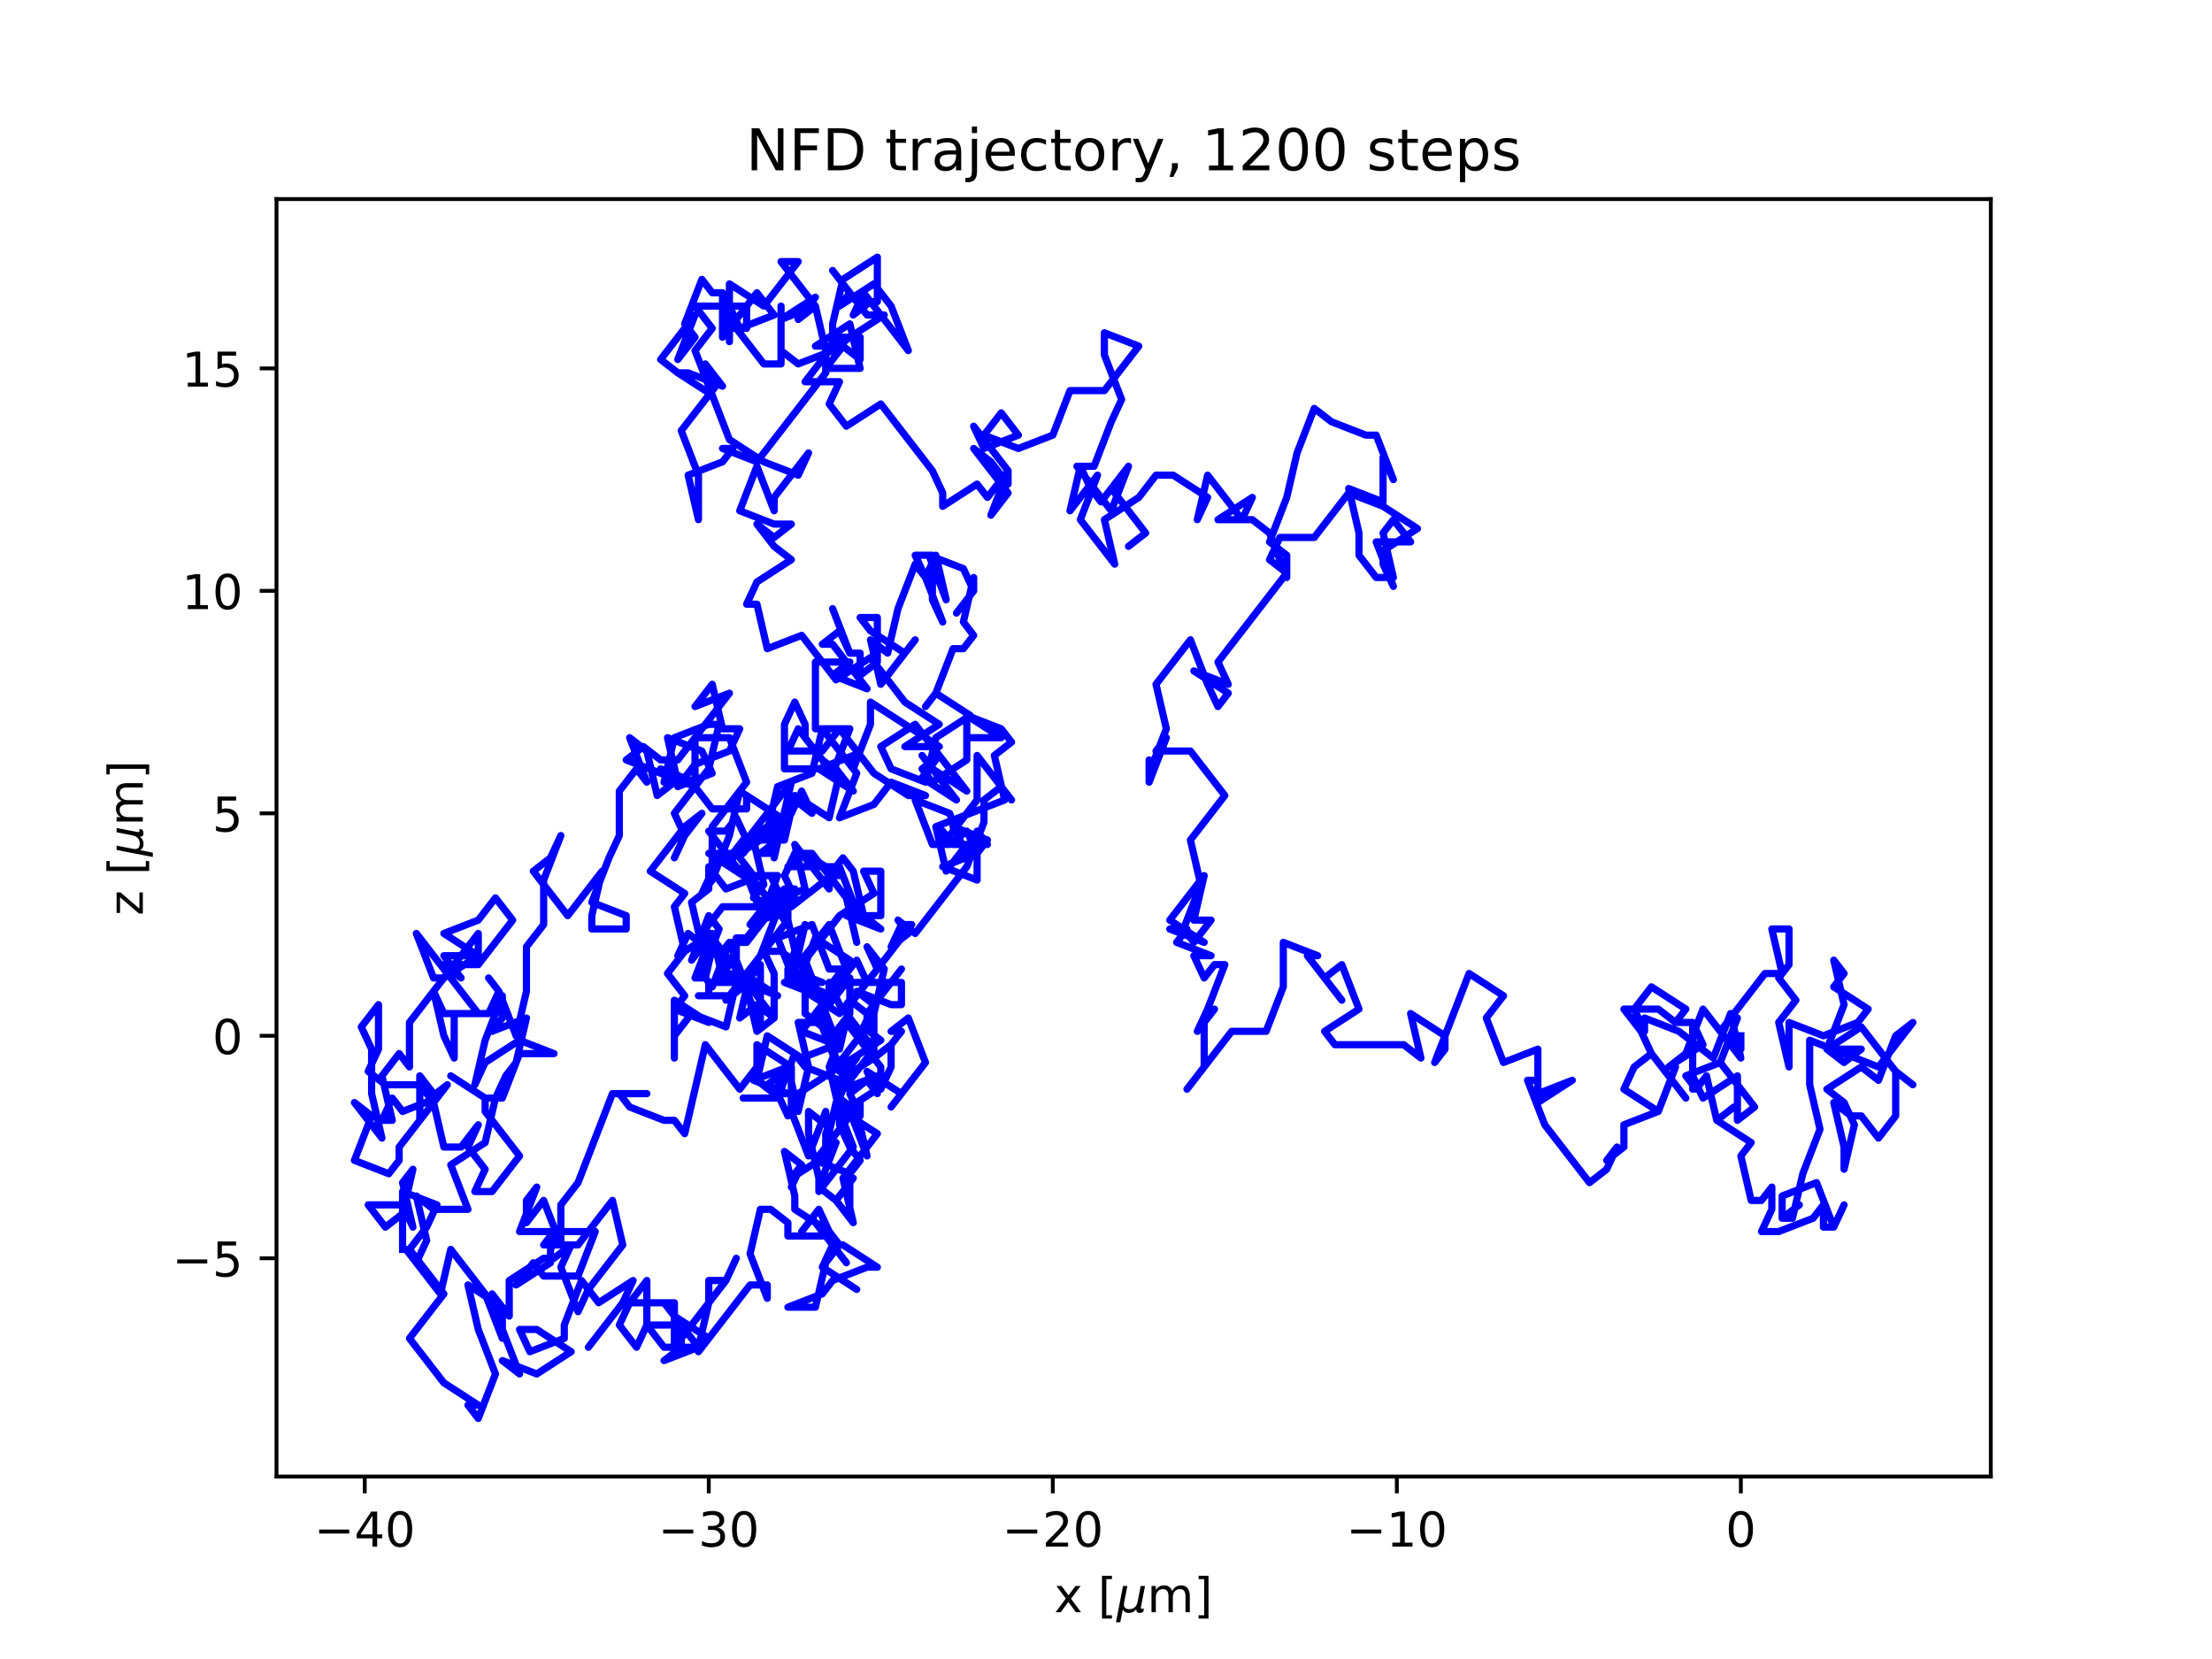 <?xml version="1.0" encoding="utf-8" standalone="no"?>
<!DOCTYPE svg PUBLIC "-//W3C//DTD SVG 1.1//EN"
  "http://www.w3.org/Graphics/SVG/1.1/DTD/svg11.dtd">
<!-- Created with matplotlib (https://matplotlib.org/) -->
<svg height="345.6pt" version="1.1" viewBox="0 0 460.8 345.6" width="460.8pt" xmlns="http://www.w3.org/2000/svg" xmlns:xlink="http://www.w3.org/1999/xlink">
 <defs>
  <style type="text/css">*{stroke-linecap:butt;stroke-linejoin:round;}</style>
 </defs>
 <g id="figure_1">
  <g id="patch_1">
   <path d="M 0 345.6 
L 460.8 345.6 
L 460.8 0 
L 0 0 
z
" style="fill:#ffffff;"/>
  </g>
  <g id="axes_1">
   <g id="patch_2">
    <path d="M 57.6 307.584 
L 414.72 307.584 
L 414.72 41.472 
L 57.6 41.472 
z
" style="fill:#ffffff;"/>
   </g>
   <g id="matplotlib.axis_1">
    <g id="xtick_1">
     <g id="line2d_1">
      <defs>
       <path d="M 0 0 
L 0 3.5 
" id="m8845a45893" style="stroke:#000000;stroke-width:0.8;"/>
      </defs>
      <g>
       <use style="stroke:#000000;stroke-width:0.8;" x="75.983" xlink:href="#m8845a45893" y="307.584"/>
      </g>
     </g>
     <g id="text_1">
      <!-- −40 -->
      <g transform="translate(65.43 322.182)scale(0.1 -0.1)">
       <defs>
        <path d="M 10.594 35.5 
L 73.188 35.5 
L 73.188 27.203 
L 10.594 27.203 
z
" id="DejaVuSans-8722"/>
        <path d="M 37.797 64.312 
L 12.891 25.391 
L 37.797 25.391 
z
M 35.203 72.906 
L 47.609 72.906 
L 47.609 25.391 
L 58.016 25.391 
L 58.016 17.188 
L 47.609 17.188 
L 47.609 0 
L 37.797 0 
L 37.797 17.188 
L 4.891 17.188 
L 4.891 26.703 
z
" id="DejaVuSans-52"/>
        <path d="M 31.781 66.406 
Q 24.172 66.406 20.328 58.906 
Q 16.5 51.422 16.5 36.375 
Q 16.5 21.391 20.328 13.891 
Q 24.172 6.391 31.781 6.391 
Q 39.453 6.391 43.281 13.891 
Q 47.125 21.391 47.125 36.375 
Q 47.125 51.422 43.281 58.906 
Q 39.453 66.406 31.781 66.406 
z
M 31.781 74.219 
Q 44.047 74.219 50.516 64.516 
Q 56.984 54.828 56.984 36.375 
Q 56.984 17.969 50.516 8.266 
Q 44.047 -1.422 31.781 -1.422 
Q 19.531 -1.422 13.062 8.266 
Q 6.594 17.969 6.594 36.375 
Q 6.594 54.828 13.062 64.516 
Q 19.531 74.219 31.781 74.219 
z
" id="DejaVuSans-48"/>
       </defs>
       <use xlink:href="#DejaVuSans-8722"/>
       <use x="83.789" xlink:href="#DejaVuSans-52"/>
       <use x="147.412" xlink:href="#DejaVuSans-48"/>
      </g>
     </g>
    </g>
    <g id="xtick_2">
     <g id="line2d_2">
      <g>
       <use style="stroke:#000000;stroke-width:0.8;" x="147.65" xlink:href="#m8845a45893" y="307.584"/>
      </g>
     </g>
     <g id="text_2">
      <!-- −30 -->
      <g transform="translate(137.098 322.182)scale(0.1 -0.1)">
       <defs>
        <path d="M 40.578 39.312 
Q 47.656 37.797 51.625 33 
Q 55.609 28.219 55.609 21.188 
Q 55.609 10.406 48.188 4.484 
Q 40.766 -1.422 27.094 -1.422 
Q 22.516 -1.422 17.656 -0.516 
Q 12.797 0.391 7.625 2.203 
L 7.625 11.719 
Q 11.719 9.328 16.594 8.109 
Q 21.484 6.891 26.812 6.891 
Q 36.078 6.891 40.938 10.547 
Q 45.797 14.203 45.797 21.188 
Q 45.797 27.641 41.281 31.266 
Q 36.766 34.906 28.719 34.906 
L 20.219 34.906 
L 20.219 43.016 
L 29.109 43.016 
Q 36.375 43.016 40.234 45.922 
Q 44.094 48.828 44.094 54.297 
Q 44.094 59.906 40.109 62.906 
Q 36.141 65.922 28.719 65.922 
Q 24.656 65.922 20.016 65.031 
Q 15.375 64.156 9.812 62.312 
L 9.812 71.094 
Q 15.438 72.656 20.344 73.438 
Q 25.25 74.219 29.594 74.219 
Q 40.828 74.219 47.359 69.109 
Q 53.906 64.016 53.906 55.328 
Q 53.906 49.266 50.438 45.094 
Q 46.969 40.922 40.578 39.312 
z
" id="DejaVuSans-51"/>
       </defs>
       <use xlink:href="#DejaVuSans-8722"/>
       <use x="83.789" xlink:href="#DejaVuSans-51"/>
       <use x="147.412" xlink:href="#DejaVuSans-48"/>
      </g>
     </g>
    </g>
    <g id="xtick_3">
     <g id="line2d_3">
      <g>
       <use style="stroke:#000000;stroke-width:0.8;" x="219.318" xlink:href="#m8845a45893" y="307.584"/>
      </g>
     </g>
     <g id="text_3">
      <!-- −20 -->
      <g transform="translate(208.766 322.182)scale(0.1 -0.1)">
       <defs>
        <path d="M 19.188 8.297 
L 53.609 8.297 
L 53.609 0 
L 7.328 0 
L 7.328 8.297 
Q 12.938 14.109 22.625 23.891 
Q 32.328 33.688 34.812 36.531 
Q 39.547 41.844 41.422 45.531 
Q 43.312 49.219 43.312 52.781 
Q 43.312 58.594 39.234 62.25 
Q 35.156 65.922 28.609 65.922 
Q 23.969 65.922 18.812 64.312 
Q 13.672 62.703 7.812 59.422 
L 7.812 69.391 
Q 13.766 71.781 18.938 73 
Q 24.125 74.219 28.422 74.219 
Q 39.75 74.219 46.484 68.547 
Q 53.219 62.891 53.219 53.422 
Q 53.219 48.922 51.531 44.891 
Q 49.859 40.875 45.406 35.406 
Q 44.188 33.984 37.641 27.219 
Q 31.109 20.453 19.188 8.297 
z
" id="DejaVuSans-50"/>
       </defs>
       <use xlink:href="#DejaVuSans-8722"/>
       <use x="83.789" xlink:href="#DejaVuSans-50"/>
       <use x="147.412" xlink:href="#DejaVuSans-48"/>
      </g>
     </g>
    </g>
    <g id="xtick_4">
     <g id="line2d_4">
      <g>
       <use style="stroke:#000000;stroke-width:0.8;" x="290.986" xlink:href="#m8845a45893" y="307.584"/>
      </g>
     </g>
     <g id="text_4">
      <!-- −10 -->
      <g transform="translate(280.433 322.182)scale(0.1 -0.1)">
       <defs>
        <path d="M 12.406 8.297 
L 28.516 8.297 
L 28.516 63.922 
L 10.984 60.406 
L 10.984 69.391 
L 28.422 72.906 
L 38.281 72.906 
L 38.281 8.297 
L 54.391 8.297 
L 54.391 0 
L 12.406 0 
z
" id="DejaVuSans-49"/>
       </defs>
       <use xlink:href="#DejaVuSans-8722"/>
       <use x="83.789" xlink:href="#DejaVuSans-49"/>
       <use x="147.412" xlink:href="#DejaVuSans-48"/>
      </g>
     </g>
    </g>
    <g id="xtick_5">
     <g id="line2d_5">
      <g>
       <use style="stroke:#000000;stroke-width:0.8;" x="362.653" xlink:href="#m8845a45893" y="307.584"/>
      </g>
     </g>
     <g id="text_5">
      <!-- 0 -->
      <g transform="translate(359.472 322.182)scale(0.1 -0.1)">
       <use xlink:href="#DejaVuSans-48"/>
      </g>
     </g>
    </g>
    <g id="text_6">
     <!-- x [${\mu}$m] -->
     <g transform="translate(219.61 335.862)scale(0.1 -0.1)">
      <defs>
       <path d="M 54.891 54.688 
L 35.109 28.078 
L 55.906 0 
L 45.312 0 
L 29.391 21.484 
L 13.484 0 
L 2.875 0 
L 24.125 28.609 
L 4.688 54.688 
L 15.281 54.688 
L 29.781 35.203 
L 44.281 54.688 
z
" id="DejaVuSans-120"/>
       <path id="DejaVuSans-32"/>
       <path d="M 8.594 75.984 
L 29.297 75.984 
L 29.297 69 
L 17.578 69 
L 17.578 -6.203 
L 29.297 -6.203 
L 29.297 -13.188 
L 8.594 -13.188 
z
" id="DejaVuSans-91"/>
       <path d="M -1.312 -20.797 
L 13.375 54.688 
L 22.406 54.688 
L 15.766 20.656 
Q 15.578 19.625 15.422 18.359 
Q 15.281 17.094 15.281 15.828 
Q 15.281 11.281 18.141 8.828 
Q 21 6.391 26.312 6.391 
Q 33.547 6.391 37.984 10.484 
Q 42.438 14.594 44 22.797 
L 50.203 54.688 
L 59.188 54.688 
L 51.031 12.641 
Q 50.828 11.719 50.75 11.031 
Q 50.688 10.359 50.688 9.812 
Q 50.688 8.297 51.297 7.594 
Q 51.906 6.891 53.219 6.891 
Q 53.719 6.891 54.562 7.125 
Q 55.422 7.375 56.984 8.016 
L 55.609 0.781 
Q 53.469 -0.297 51.516 -0.859 
Q 49.562 -1.422 47.703 -1.422 
Q 44.484 -1.422 42.656 0.625 
Q 40.828 2.688 40.828 6.297 
Q 38.094 2.391 34.297 0.484 
Q 30.516 -1.422 25.391 -1.422 
Q 20.844 -1.422 17.453 0.672 
Q 14.062 2.781 12.984 6.203 
L 7.719 -20.797 
z
" id="DejaVuSans-Oblique-956"/>
       <path d="M 52 44.188 
Q 55.375 50.25 60.062 53.125 
Q 64.75 56 71.094 56 
Q 79.641 56 84.281 50.016 
Q 88.922 44.047 88.922 33.016 
L 88.922 0 
L 79.891 0 
L 79.891 32.719 
Q 79.891 40.578 77.094 44.375 
Q 74.312 48.188 68.609 48.188 
Q 61.625 48.188 57.562 43.547 
Q 53.516 38.922 53.516 30.906 
L 53.516 0 
L 44.484 0 
L 44.484 32.719 
Q 44.484 40.625 41.703 44.406 
Q 38.922 48.188 33.109 48.188 
Q 26.219 48.188 22.156 43.531 
Q 18.109 38.875 18.109 30.906 
L 18.109 0 
L 9.078 0 
L 9.078 54.688 
L 18.109 54.688 
L 18.109 46.188 
Q 21.188 51.219 25.484 53.609 
Q 29.781 56 35.688 56 
Q 41.656 56 45.828 52.969 
Q 50 49.953 52 44.188 
z
" id="DejaVuSans-109"/>
       <path d="M 30.422 75.984 
L 30.422 -13.188 
L 9.719 -13.188 
L 9.719 -6.203 
L 21.391 -6.203 
L 21.391 69 
L 9.719 69 
L 9.719 75.984 
z
" id="DejaVuSans-93"/>
      </defs>
      <use transform="translate(0 0.016)" xlink:href="#DejaVuSans-120"/>
      <use transform="translate(59.18 0.016)" xlink:href="#DejaVuSans-32"/>
      <use transform="translate(90.967 0.016)" xlink:href="#DejaVuSans-91"/>
      <use transform="translate(129.98 0.016)" xlink:href="#DejaVuSans-Oblique-956"/>
      <use transform="translate(193.604 0.016)" xlink:href="#DejaVuSans-109"/>
      <use transform="translate(291.016 0.016)" xlink:href="#DejaVuSans-93"/>
     </g>
    </g>
   </g>
   <g id="matplotlib.axis_2">
    <g id="ytick_1">
     <g id="line2d_6">
      <defs>
       <path d="M 0 0 
L -3.5 0 
" id="m040d817e91" style="stroke:#000000;stroke-width:0.8;"/>
      </defs>
      <g>
       <use style="stroke:#000000;stroke-width:0.8;" x="57.6" xlink:href="#m040d817e91" y="262.12"/>
      </g>
     </g>
     <g id="text_7">
      <!-- −5 -->
      <g transform="translate(35.858 265.919)scale(0.1 -0.1)">
       <defs>
        <path d="M 10.797 72.906 
L 49.516 72.906 
L 49.516 64.594 
L 19.828 64.594 
L 19.828 46.734 
Q 21.969 47.469 24.109 47.828 
Q 26.266 48.188 28.422 48.188 
Q 40.625 48.188 47.75 41.5 
Q 54.891 34.812 54.891 23.391 
Q 54.891 11.625 47.562 5.094 
Q 40.234 -1.422 26.906 -1.422 
Q 22.312 -1.422 17.547 -0.641 
Q 12.797 0.141 7.719 1.703 
L 7.719 11.625 
Q 12.109 9.234 16.797 8.062 
Q 21.484 6.891 26.703 6.891 
Q 35.156 6.891 40.078 11.328 
Q 45.016 15.766 45.016 23.391 
Q 45.016 31 40.078 35.438 
Q 35.156 39.891 26.703 39.891 
Q 22.75 39.891 18.812 39.016 
Q 14.891 38.141 10.797 36.281 
z
" id="DejaVuSans-53"/>
       </defs>
       <use xlink:href="#DejaVuSans-8722"/>
       <use x="83.789" xlink:href="#DejaVuSans-53"/>
      </g>
     </g>
    </g>
    <g id="ytick_2">
     <g id="line2d_7">
      <g>
       <use style="stroke:#000000;stroke-width:0.8;" x="57.6" xlink:href="#m040d817e91" y="215.775"/>
      </g>
     </g>
     <g id="text_8">
      <!-- 0 -->
      <g transform="translate(44.237 219.574)scale(0.1 -0.1)">
       <use xlink:href="#DejaVuSans-48"/>
      </g>
     </g>
    </g>
    <g id="ytick_3">
     <g id="line2d_8">
      <g>
       <use style="stroke:#000000;stroke-width:0.8;" x="57.6" xlink:href="#m040d817e91" y="169.43"/>
      </g>
     </g>
     <g id="text_9">
      <!-- 5 -->
      <g transform="translate(44.237 173.229)scale(0.1 -0.1)">
       <use xlink:href="#DejaVuSans-53"/>
      </g>
     </g>
    </g>
    <g id="ytick_4">
     <g id="line2d_9">
      <g>
       <use style="stroke:#000000;stroke-width:0.8;" x="57.6" xlink:href="#m040d817e91" y="123.085"/>
      </g>
     </g>
     <g id="text_10">
      <!-- 10 -->
      <g transform="translate(37.875 126.884)scale(0.1 -0.1)">
       <use xlink:href="#DejaVuSans-49"/>
       <use x="63.623" xlink:href="#DejaVuSans-48"/>
      </g>
     </g>
    </g>
    <g id="ytick_5">
     <g id="line2d_10">
      <g>
       <use style="stroke:#000000;stroke-width:0.8;" x="57.6" xlink:href="#m040d817e91" y="76.74"/>
      </g>
     </g>
     <g id="text_11">
      <!-- 15 -->
      <g transform="translate(37.875 80.54)scale(0.1 -0.1)">
       <use xlink:href="#DejaVuSans-49"/>
       <use x="63.623" xlink:href="#DejaVuSans-53"/>
      </g>
     </g>
    </g>
    <g id="text_12">
     <!-- z [${\mu}$m] -->
     <g transform="translate(29.758 190.728)rotate(-90)scale(0.1 -0.1)">
      <defs>
       <path d="M 5.516 54.688 
L 48.188 54.688 
L 48.188 46.484 
L 14.406 7.172 
L 48.188 7.172 
L 48.188 0 
L 4.297 0 
L 4.297 8.203 
L 38.094 47.516 
L 5.516 47.516 
z
" id="DejaVuSans-122"/>
      </defs>
      <use transform="translate(0 0.016)" xlink:href="#DejaVuSans-122"/>
      <use transform="translate(52.49 0.016)" xlink:href="#DejaVuSans-32"/>
      <use transform="translate(84.277 0.016)" xlink:href="#DejaVuSans-91"/>
      <use transform="translate(123.291 0.016)" xlink:href="#DejaVuSans-Oblique-956"/>
      <use transform="translate(186.914 0.016)" xlink:href="#DejaVuSans-109"/>
      <use transform="translate(284.326 0.016)" xlink:href="#DejaVuSans-93"/>
     </g>
    </g>
   </g>
   <g id="line2d_11">
    <path clip-path="url(#p10d2fa9109)" d="M 362.653 215.775 
L 362.653 218.556 
L 359.07 215.775 
L 362.653 220.409 
L 360.503 211.14 
L 356.92 220.409 
L 349.753 214.848 
L 342.586 212.067 
L 342.586 214.848 
L 340.436 210.214 
L 344.02 205.579 
L 351.187 210.214 
L 349.037 212.994 
L 352.62 212.994 
L 352.62 212.994 
L 354.77 217.629 
L 347.603 222.263 
L 351.187 219.482 
L 354.77 210.214 
L 358.353 214.848 
L 367.67 202.798 
L 371.254 202.798 
L 369.104 193.529 
L 372.687 193.529 
L 372.687 200.945 
L 370.537 203.725 
L 374.12 208.36 
L 370.537 212.994 
L 372.687 222.263 
L 372.687 212.994 
L 379.854 215.775 
L 387.02 212.994 
L 389.17 210.214 
L 382.004 205.579 
L 384.154 202.798 
L 382.004 200.018 
L 384.154 209.287 
L 380.57 218.556 
L 387.737 218.556 
L 384.154 221.336 
L 380.57 218.556 
L 387.737 213.921 
L 394.904 223.19 
L 398.487 225.971 
L 394.904 223.19 
L 394.904 232.459 
L 391.321 237.094 
L 387.737 232.459 
L 385.587 232.459 
L 382.004 229.678 
L 382.004 229.678 
L 384.154 238.947 
L 384.154 243.582 
L 386.304 234.313 
L 384.154 229.678 
L 380.57 226.898 
L 380.57 226.898 
L 387.737 222.263 
L 391.321 225.044 
L 394.904 215.775 
L 398.487 212.994 
L 391.321 222.263 
L 376.987 216.702 
L 376.987 225.971 
L 379.137 235.24 
L 375.554 244.509 
L 373.404 253.778 
L 371.254 253.778 
L 374.837 250.997 
L 371.254 253.778 
L 371.254 249.143 
L 378.42 246.362 
L 382.004 255.631 
L 384.154 250.997 
L 382.004 255.631 
L 379.854 255.631 
L 379.854 255.631 
L 379.854 250.997 
L 377.704 253.778 
L 370.537 256.558 
L 366.953 256.558 
L 369.104 251.924 
L 369.104 247.289 
L 366.953 250.07 
L 364.803 250.07 
L 362.653 240.801 
L 364.803 238.02 
L 357.637 233.386 
L 361.22 230.605 
L 357.637 233.386 
L 355.487 224.117 
L 353.337 226.898 
L 351.187 224.117 
L 358.353 221.336 
L 361.937 212.067 
L 358.353 221.336 
L 365.52 230.605 
L 361.937 233.386 
L 361.937 224.117 
L 354.77 228.751 
L 352.62 224.117 
L 352.62 226.898 
L 352.62 212.994 
L 352.62 212.994 
L 349.037 212.994 
L 345.453 210.214 
L 338.286 210.214 
L 341.87 214.848 
L 344.02 219.482 
L 351.187 228.751 
L 344.02 219.482 
L 340.436 222.263 
L 340.436 222.263 
L 338.286 226.898 
L 345.453 231.532 
L 349.037 222.263 
L 345.453 231.532 
L 338.286 234.313 
L 338.286 238.947 
L 334.703 241.728 
L 336.853 238.947 
L 334.703 243.582 
L 331.12 246.362 
L 321.803 234.313 
L 318.219 225.044 
L 320.37 225.044 
L 320.37 229.678 
L 327.536 225.044 
L 320.37 227.825 
L 320.37 218.556 
L 313.203 221.336 
L 309.619 212.067 
L 313.203 207.433 
L 306.036 202.798 
L 298.869 221.336 
L 301.019 218.556 
L 301.019 215.775 
L 293.852 211.14 
L 296.003 220.409 
L 292.419 217.629 
L 278.086 217.629 
L 275.936 214.848 
L 283.102 210.214 
L 279.519 200.945 
L 275.936 203.725 
L 279.519 208.36 
L 272.352 199.091 
L 274.502 199.091 
L 267.335 196.31 
L 267.335 205.579 
L 263.752 214.848 
L 256.585 214.848 
L 247.268 226.898 
L 250.852 222.263 
L 250.852 212.994 
L 253.002 210.214 
L 249.419 214.848 
L 251.569 210.214 
L 255.152 200.945 
L 253.002 200.945 
L 250.852 203.725 
L 248.702 199.091 
L 248.702 199.091 
L 252.285 199.091 
L 245.118 196.31 
L 247.268 193.529 
L 243.685 193.529 
L 250.852 196.31 
L 243.685 191.676 
L 250.852 182.407 
L 248.702 191.676 
L 252.285 191.676 
L 248.702 196.31 
L 246.552 193.529 
L 250.135 184.26 
L 247.985 174.991 
L 255.152 165.722 
L 247.985 156.454 
L 240.818 156.454 
L 242.968 153.673 
L 239.385 162.942 
L 239.385 158.307 
L 239.385 161.088 
L 242.968 151.819 
L 240.818 142.55 
L 247.985 133.281 
L 251.569 142.55 
L 253.719 147.185 
L 255.869 144.404 
L 248.702 139.769 
L 255.869 142.55 
L 253.719 137.916 
L 268.052 119.378 
L 264.469 116.597 
L 266.619 111.962 
L 273.786 111.962 
L 280.952 102.694 
L 288.119 105.474 
L 295.286 110.109 
L 288.119 114.743 
L 288.119 117.524 
L 290.269 122.158 
L 286.686 112.889 
L 293.852 112.889 
L 290.269 108.255 
L 288.119 111.036 
L 290.269 120.305 
L 286.686 120.305 
L 283.102 115.67 
L 283.102 111.036 
L 280.952 101.767 
L 288.119 104.547 
L 288.119 95.278 
L 290.269 99.913 
L 286.686 90.644 
L 284.536 90.644 
L 277.369 87.863 
L 273.786 85.082 
L 270.202 94.351 
L 268.052 103.62 
L 264.469 112.889 
L 268.052 115.67 
L 268.052 120.305 
L 264.469 111.036 
L 260.885 108.255 
L 253.719 108.255 
L 260.885 103.62 
L 258.735 108.255 
L 251.569 98.986 
L 249.419 108.255 
L 251.569 103.62 
L 244.402 98.986 
L 240.818 98.986 
L 237.235 103.62 
L 230.068 108.255 
L 232.218 117.524 
L 225.052 108.255 
L 228.635 98.986 
L 222.901 106.401 
L 225.052 97.132 
L 227.202 101.767 
L 229.352 104.547 
L 231.502 101.767 
L 238.668 111.036 
L 235.085 113.816 
L 238.668 111.036 
L 231.502 101.767 
L 235.085 97.132 
L 231.502 106.401 
L 224.335 97.132 
L 227.918 97.132 
L 231.502 87.863 
L 233.652 83.229 
L 230.068 73.96 
L 230.068 73.96 
L 230.068 69.325 
L 237.235 72.106 
L 230.068 81.375 
L 222.901 81.375 
L 219.318 90.644 
L 212.151 93.425 
L 204.985 90.644 
L 208.568 86.009 
L 212.151 90.644 
L 204.985 93.425 
L 202.835 88.79 
L 210.001 98.059 
L 210.001 100.84 
L 206.418 96.205 
L 202.835 93.425 
L 210.001 102.694 
L 206.418 107.328 
L 210.001 98.059 
L 205.701 103.62 
L 203.551 100.84 
L 196.384 105.474 
L 196.384 102.694 
L 194.234 98.059 
L 183.484 84.156 
L 176.317 88.79 
L 172.734 84.156 
L 172.734 84.156 
L 174.884 79.521 
L 167.717 79.521 
L 174.884 70.252 
L 177.034 70.252 
L 184.201 65.618 
L 180.618 65.618 
L 173.451 56.349 
L 177.034 60.983 
L 174.884 63.764 
L 182.051 59.129 
L 185.634 63.764 
L 189.218 73.033 
L 179.901 60.983 
L 177.751 65.618 
L 181.334 62.837 
L 179.184 62.837 
L 182.768 62.837 
L 182.768 53.568 
L 175.601 58.202 
L 173.451 67.471 
L 173.451 72.106 
L 169.867 72.106 
L 177.034 67.471 
L 179.184 76.74 
L 172.017 76.74 
L 175.601 72.106 
L 179.184 74.887 
L 179.184 70.252 
L 177.034 70.252 
L 173.451 73.033 
L 173.451 73.033 
L 166.284 75.814 
L 162.701 73.033 
L 162.701 63.764 
L 162.701 75.814 
L 162.701 75.814 
L 159.117 75.814 
L 151.95 66.545 
L 151.95 63.764 
L 154.101 68.398 
L 161.267 65.618 
L 157.684 60.983 
L 150.517 70.252 
L 150.517 60.983 
L 148.367 60.983 
L 146.217 58.202 
L 142.634 67.471 
L 144.784 70.252 
L 141.2 74.887 
L 144.784 65.618 
L 137.617 74.887 
L 141.2 77.667 
L 148.367 82.302 
L 144.784 73.033 
L 148.367 68.398 
L 144.784 63.764 
L 155.534 63.764 
L 155.534 68.398 
L 151.95 68.398 
L 151.95 71.179 
L 151.95 59.129 
L 159.117 63.764 
L 166.284 54.495 
L 162.701 54.495 
L 169.867 63.764 
L 166.284 66.545 
L 169.867 61.91 
L 162.701 66.545 
L 169.867 63.764 
L 172.017 73.033 
L 172.017 77.667 
L 157.684 96.205 
L 150.517 93.425 
L 152.667 93.425 
L 150.517 96.205 
L 143.35 98.986 
L 145.5 108.255 
L 145.5 98.986 
L 141.917 89.717 
L 149.084 80.448 
L 146.934 75.814 
L 150.517 80.448 
L 143.35 77.667 
L 141.2 77.667 
L 148.367 82.302 
L 151.95 91.571 
L 151.95 91.571 
L 159.117 96.205 
L 166.284 98.986 
L 168.434 94.351 
L 161.267 103.62 
L 161.267 106.401 
L 157.684 97.132 
L 154.101 106.401 
L 161.267 109.182 
L 164.851 109.182 
L 161.267 111.962 
L 157.684 109.182 
L 161.267 113.816 
L 164.851 116.597 
L 157.684 121.231 
L 155.534 125.866 
L 157.684 125.866 
L 159.834 135.135 
L 167.001 132.354 
L 174.167 141.623 
L 181.334 136.989 
L 188.501 146.258 
L 188.501 146.258 
L 195.668 150.892 
L 188.501 155.527 
L 195.668 155.527 
L 181.334 146.258 
L 181.334 150.892 
L 177.751 160.161 
L 177.751 157.38 
L 170.584 160.161 
L 174.167 160.161 
L 177.751 164.796 
L 170.584 160.161 
L 163.417 160.161 
L 163.417 150.892 
L 165.567 146.258 
L 167.717 150.892 
L 167.717 153.673 
L 171.301 158.307 
L 174.884 161.088 
L 172.734 170.357 
L 165.567 165.722 
L 163.417 174.991 
L 159.834 174.991 
L 157.684 172.211 
L 164.851 162.942 
L 162.701 172.211 
L 164.851 169.43 
L 167.001 164.796 
L 167.001 164.796 
L 169.151 169.43 
L 165.567 166.649 
L 165.567 166.649 
L 163.417 169.43 
L 161.267 178.699 
L 161.267 169.43 
L 154.101 164.796 
L 151.95 174.065 
L 148.367 183.334 
L 146.217 186.114 
L 148.367 181.48 
L 148.367 172.211 
L 155.534 162.942 
L 151.95 153.673 
L 144.784 153.673 
L 151.95 144.404 
L 144.784 147.185 
L 148.367 142.55 
L 150.517 151.819 
L 154.101 151.819 
L 151.95 156.454 
L 144.784 159.234 
L 141.2 163.869 
L 148.367 161.088 
L 146.217 156.454 
L 139.05 153.673 
L 141.2 162.942 
L 137.617 160.161 
L 144.784 162.942 
L 144.784 153.673 
L 141.2 158.307 
L 137.617 158.307 
L 134.034 155.527 
L 130.45 158.307 
L 144.784 163.869 
L 148.367 168.503 
L 155.534 168.503 
L 155.534 165.722 
L 162.701 170.357 
L 155.534 174.991 
L 153.384 170.357 
L 151.234 173.138 
L 147.65 173.138 
L 154.817 182.407 
L 147.65 177.772 
L 154.817 177.772 
L 156.967 174.991 
L 159.117 184.26 
L 156.967 187.041 
L 164.134 189.822 
L 164.134 192.602 
L 160.551 187.968 
L 167.717 185.187 
L 165.567 175.918 
L 172.734 185.187 
L 172.734 182.407 
L 174.884 182.407 
L 167.717 177.772 
L 164.134 180.553 
L 174.884 180.553 
L 178.468 189.822 
L 176.317 187.041 
L 178.468 196.31 
L 176.317 187.041 
L 169.151 177.772 
L 165.567 177.772 
L 163.417 182.407 
L 165.567 187.041 
L 165.567 187.041 
L 158.401 191.676 
L 161.984 182.407 
L 158.401 182.407 
L 151.234 185.187 
L 147.65 180.553 
L 147.65 185.187 
L 144.067 187.968 
L 146.217 197.237 
L 144.067 200.018 
L 147.65 190.749 
L 149.8 193.529 
L 146.217 202.798 
L 148.367 205.579 
L 151.95 196.31 
L 149.8 199.091 
L 151.95 203.725 
L 148.367 194.456 
L 141.2 199.091 
L 143.35 194.456 
L 146.934 197.237 
L 149.084 194.456 
L 146.934 203.725 
L 144.784 203.725 
L 148.367 194.456 
L 150.517 203.725 
L 152.667 199.091 
L 156.251 208.36 
L 156.251 208.36 
L 158.401 212.994 
L 158.401 200.945 
L 154.817 205.579 
L 156.967 200.945 
L 164.134 191.676 
L 166.284 200.945 
L 162.701 198.164 
L 159.117 198.164 
L 161.267 202.798 
L 161.267 212.067 
L 146.934 193.529 
L 150.517 188.895 
L 164.851 188.895 
L 172.017 183.334 
L 175.601 178.699 
L 177.751 181.48 
L 179.901 190.749 
L 183.484 193.529 
L 176.317 190.749 
L 183.484 190.749 
L 183.484 181.48 
L 179.901 181.48 
L 182.051 186.114 
L 174.884 190.749 
L 167.717 200.018 
L 174.884 218.556 
L 177.034 209.287 
L 184.201 200.018 
L 180.618 204.652 
L 187.784 204.652 
L 187.784 209.287 
L 185.634 209.287 
L 178.468 206.506 
L 182.051 209.287 
L 179.901 213.921 
L 183.484 216.702 
L 176.317 221.336 
L 176.317 225.971 
L 172.734 216.702 
L 170.584 212.067 
L 172.734 207.433 
L 170.584 207.433 
L 163.417 204.652 
L 165.567 204.652 
L 161.984 195.383 
L 169.151 192.602 
L 172.734 201.871 
L 176.317 201.871 
L 172.734 192.602 
L 165.567 201.871 
L 167.717 192.602 
L 164.134 201.871 
L 171.301 204.652 
L 167.717 204.652 
L 164.134 201.871 
L 164.134 204.652 
L 171.301 207.433 
L 173.451 207.433 
L 166.284 204.652 
L 169.867 195.383 
L 177.034 200.018 
L 173.451 204.652 
L 180.618 204.652 
L 178.468 200.018 
L 171.301 209.287 
L 173.451 218.556 
L 173.451 215.775 
L 177.034 211.14 
L 177.034 208.36 
L 180.618 211.14 
L 187.784 201.871 
L 180.618 211.14 
L 180.618 213.921 
L 173.451 223.19 
L 166.284 227.825 
L 164.134 232.459 
L 161.984 227.825 
L 164.134 227.825 
L 156.967 225.044 
L 164.134 222.263 
L 166.284 231.532 
L 168.434 222.263 
L 166.284 212.994 
L 169.867 212.994 
L 177.034 203.725 
L 177.034 208.36 
L 174.884 211.14 
L 167.717 206.506 
L 167.717 211.14 
L 171.301 213.921 
L 174.884 223.19 
L 178.468 220.409 
L 174.884 225.044 
L 167.717 222.263 
L 165.567 219.482 
L 161.984 228.751 
L 154.817 228.751 
L 161.984 228.751 
L 159.834 225.971 
L 163.417 223.19 
L 161.267 227.825 
L 157.684 225.044 
L 159.834 215.775 
L 167.001 220.409 
L 174.167 217.629 
L 167.001 214.848 
L 172.734 207.433 
L 172.734 204.652 
L 174.884 209.287 
L 182.051 218.556 
L 174.884 227.825 
L 174.884 225.044 
L 182.051 220.409 
L 185.634 217.629 
L 187.784 214.848 
L 185.634 214.848 
L 189.218 212.067 
L 192.801 221.336 
L 185.634 230.605 
L 187.784 227.825 
L 180.618 223.19 
L 182.768 227.825 
L 180.618 225.044 
L 177.034 227.825 
L 179.184 232.459 
L 179.184 229.678 
L 169.867 241.728 
L 177.034 244.509 
L 177.034 253.778 
L 177.034 244.509 
L 179.184 241.728 
L 177.034 238.947 
L 174.884 234.313 
L 178.468 231.532 
L 174.884 228.751 
L 177.034 231.532 
L 180.618 240.801 
L 178.468 231.532 
L 174.884 234.313 
L 174.884 231.532 
L 172.734 222.263 
L 176.317 212.994 
L 183.484 222.263 
L 183.484 226.898 
L 185.634 222.263 
L 185.634 217.629 
L 182.051 220.409 
L 182.051 211.14 
L 184.201 201.871 
L 180.618 197.237 
L 182.768 201.871 
L 189.934 192.602 
L 187.784 192.602 
L 185.634 197.237 
L 189.218 194.456 
L 187.068 191.676 
L 190.651 194.456 
L 201.401 180.553 
L 204.985 171.284 
L 204.985 166.649 
L 208.568 163.869 
L 210.718 166.649 
L 203.551 157.38 
L 203.551 166.649 
L 196.384 175.918 
L 196.384 173.138 
L 198.534 175.918 
L 205.701 175.918 
L 203.551 173.138 
L 203.551 177.772 
L 196.384 180.553 
L 203.551 183.334 
L 203.551 174.065 
L 201.401 178.699 
L 197.818 169.43 
L 190.651 166.649 
L 194.234 175.918 
L 197.818 175.918 
L 201.401 173.138 
L 203.551 177.772 
L 205.701 174.991 
L 198.534 172.211 
L 200.685 176.845 
L 197.101 181.48 
L 194.951 172.211 
L 209.285 166.649 
L 207.135 157.38 
L 207.135 157.38 
L 210.718 154.6 
L 208.568 151.819 
L 201.401 149.038 
L 208.568 153.673 
L 201.401 153.673 
L 201.401 149.038 
L 201.401 158.307 
L 194.234 162.942 
L 192.084 160.161 
L 195.668 157.38 
L 192.084 162.015 
L 199.251 166.649 
L 192.084 157.38 
L 194.234 160.161 
L 201.401 164.796 
L 190.651 150.892 
L 183.484 155.527 
L 185.634 160.161 
L 192.801 162.942 
L 194.951 153.673 
L 202.118 149.038 
L 194.951 144.404 
L 192.801 147.185 
L 194.951 144.404 
L 198.534 135.135 
L 200.685 135.135 
L 202.835 132.354 
L 200.685 129.574 
L 202.835 120.305 
L 202.835 123.085 
L 199.251 127.72 
L 202.835 123.085 
L 200.685 118.451 
L 193.518 115.67 
L 197.101 124.939 
L 194.951 115.67 
L 194.951 115.67 
L 192.801 120.305 
L 190.651 115.67 
L 194.234 115.67 
L 194.234 124.939 
L 196.384 129.574 
L 192.801 120.305 
L 190.651 117.524 
L 187.068 126.793 
L 184.918 136.062 
L 181.334 133.281 
L 183.484 142.55 
L 183.484 142.55 
L 190.651 133.281 
L 188.501 136.062 
L 181.334 131.427 
L 179.184 128.647 
L 182.768 128.647 
L 182.768 137.916 
L 179.184 140.696 
L 179.184 136.062 
L 177.034 136.062 
L 173.451 126.793 
L 177.034 136.062 
L 174.884 131.427 
L 171.301 134.208 
L 173.451 134.208 
L 180.618 143.477 
L 173.451 140.696 
L 177.034 137.916 
L 169.867 137.916 
L 169.867 151.819 
L 177.034 151.819 
L 173.451 161.088 
L 166.284 151.819 
L 164.134 156.454 
L 171.301 156.454 
L 174.884 151.819 
L 182.051 161.088 
L 189.218 165.722 
L 192.801 165.722 
L 185.634 162.942 
L 182.051 167.576 
L 174.884 170.357 
L 178.468 161.088 
L 171.301 151.819 
L 169.151 161.088 
L 161.984 163.869 
L 159.834 173.138 
L 161.984 173.138 
L 161.984 170.357 
L 158.401 174.991 
L 151.234 179.626 
L 151.234 179.626 
L 154.817 174.991 
L 161.984 174.991 
L 158.401 177.772 
L 160.551 177.772 
L 160.551 168.503 
L 153.384 177.772 
L 156.967 182.407 
L 160.551 182.407 
L 162.701 187.041 
L 155.534 196.31 
L 151.95 196.31 
L 155.534 205.579 
L 157.684 214.848 
L 161.267 212.067 
L 157.684 209.287 
L 154.101 212.067 
L 156.251 202.798 
L 152.667 207.433 
L 145.5 207.433 
L 147.65 207.433 
L 147.65 204.652 
L 154.817 204.652 
L 161.984 207.433 
L 154.817 202.798 
L 152.667 202.798 
L 154.817 205.579 
L 151.234 208.36 
L 158.401 199.091 
L 161.984 189.822 
L 154.817 180.553 
L 154.817 180.553 
L 158.401 189.822 
L 156.251 192.602 
L 163.417 189.822 
L 165.567 185.187 
L 163.417 185.187 
L 159.834 187.968 
L 157.684 192.602 
L 155.534 195.383 
L 153.384 195.383 
L 153.384 204.652 
L 151.234 213.921 
L 144.067 211.14 
L 140.484 215.775 
L 140.484 220.409 
L 140.484 208.36 
L 147.65 212.994 
L 140.484 210.214 
L 142.634 207.433 
L 139.05 202.798 
L 142.634 198.164 
L 140.484 188.895 
L 142.634 186.114 
L 142.634 186.114 
L 135.467 181.48 
L 142.634 172.211 
L 146.217 169.43 
L 142.634 174.065 
L 140.484 178.699 
L 142.634 174.065 
L 140.484 169.43 
L 147.65 160.161 
L 149.8 150.892 
L 147.65 150.892 
L 140.484 153.673 
L 138.334 162.942 
L 140.484 162.942 
L 136.9 165.722 
L 134.75 156.454 
L 131.167 153.673 
L 134.75 162.942 
L 132.6 160.161 
L 129.017 164.796 
L 129.017 174.065 
L 126.867 178.699 
L 123.283 187.968 
L 130.45 190.749 
L 130.45 193.529 
L 123.283 193.529 
L 123.283 190.749 
L 125.433 181.48 
L 118.267 190.749 
L 111.1 181.48 
L 114.683 178.699 
L 116.833 174.065 
L 113.25 183.334 
L 113.25 192.602 
L 109.667 197.237 
L 109.667 206.506 
L 107.517 215.775 
L 103.933 206.506 
L 101.783 203.725 
L 103.933 206.506 
L 101.783 211.14 
L 94.616 211.14 
L 94.616 220.409 
L 92.466 215.775 
L 90.316 206.506 
L 92.466 211.14 
L 99.633 211.14 
L 86.733 194.456 
L 90.316 203.725 
L 92.466 203.725 
L 99.633 199.091 
L 92.466 199.091 
L 96.05 203.725 
L 92.466 200.945 
L 99.633 200.945 
L 106.8 191.676 
L 103.216 187.041 
L 99.633 191.676 
L 92.466 194.456 
L 99.633 199.091 
L 99.633 194.456 
L 85.3 212.994 
L 85.3 222.263 
L 83.15 219.482 
L 79.566 224.117 
L 81.716 233.386 
L 79.566 233.386 
L 81.716 228.751 
L 83.866 231.532 
L 91.033 228.751 
L 87.45 224.117 
L 87.45 233.386 
L 93.183 225.971 
L 89.6 228.751 
L 87.45 225.971 
L 80.283 225.971 
L 76.699 223.19 
L 78.849 218.556 
L 78.849 209.287 
L 75.266 213.921 
L 77.416 218.556 
L 77.416 227.825 
L 79.566 237.094 
L 73.833 229.678 
L 77.416 232.459 
L 73.833 241.728 
L 80.999 244.509 
L 83.15 241.728 
L 83.15 238.947 
L 90.316 229.678 
L 92.466 238.947 
L 96.05 238.947 
L 99.633 234.313 
L 97.483 238.947 
L 101.066 243.582 
L 98.916 248.216 
L 102.5 248.216 
L 108.233 240.801 
L 101.066 231.532 
L 101.066 228.751 
L 93.9 224.117 
L 101.066 228.751 
L 104.65 228.751 
L 108.233 219.482 
L 115.4 219.482 
L 108.233 216.702 
L 101.066 221.336 
L 98.916 225.971 
L 101.066 216.702 
L 104.65 207.433 
L 104.65 212.067 
L 102.5 214.848 
L 109.667 212.067 
L 107.517 221.336 
L 105.367 224.117 
L 103.216 228.751 
L 101.066 238.02 
L 93.9 242.655 
L 97.483 251.924 
L 90.316 251.924 
L 86.733 249.143 
L 88.883 258.412 
L 86.733 263.047 
L 84.583 260.266 
L 91.75 269.535 
L 93.9 260.266 
L 101.066 269.535 
L 104.65 278.804 
L 102.5 269.535 
L 106.083 274.169 
L 106.083 266.754 
L 113.25 262.12 
L 115.4 262.12 
L 118.983 259.339 
L 116.833 263.974 
L 120.417 273.242 
L 122.567 268.608 
L 129.734 259.339 
L 127.583 250.07 
L 120.417 259.339 
L 113.25 259.339 
L 115.4 256.558 
L 108.233 256.558 
L 111.817 247.289 
L 109.667 250.07 
L 109.667 254.705 
L 113.25 250.07 
L 116.833 259.339 
L 116.833 256.558 
L 124 256.558 
L 120.417 265.827 
L 113.25 265.827 
L 111.1 263.047 
L 107.517 267.681 
L 114.683 263.047 
L 114.683 260.266 
L 116.833 255.631 
L 116.833 250.997 
L 120.417 246.362 
L 127.583 227.825 
L 134.75 227.825 
L 129.017 227.825 
L 131.167 230.605 
L 138.334 233.386 
L 140.484 233.386 
L 142.634 236.167 
L 146.934 217.629 
L 154.101 226.898 
L 157.684 222.263 
L 157.684 217.629 
L 164.851 222.263 
L 164.851 231.532 
L 168.434 240.801 
L 172.017 231.532 
L 172.017 234.313 
L 168.434 231.532 
L 168.434 236.167 
L 170.584 245.436 
L 170.584 248.216 
L 177.751 238.947 
L 174.167 229.678 
L 172.017 238.947 
L 172.017 236.167 
L 175.601 226.898 
L 182.768 224.117 
L 182.768 226.898 
L 175.601 231.532 
L 182.768 236.167 
L 175.601 245.436 
L 177.751 254.705 
L 174.167 250.07 
L 177.751 245.436 
L 174.167 250.07 
L 170.584 247.289 
L 174.167 238.02 
L 172.017 240.801 
L 164.851 245.436 
L 167.001 242.655 
L 164.851 247.289 
L 167.001 242.655 
L 163.417 239.874 
L 165.567 249.143 
L 165.567 251.924 
L 172.734 256.558 
L 170.584 251.924 
L 167.001 256.558 
L 169.151 253.778 
L 176.317 263.047 
L 174.167 260.266 
L 172.017 263.047 
L 169.867 272.316 
L 164.134 272.316 
L 171.301 269.535 
L 173.451 266.754 
L 173.451 266.754 
L 180.618 263.974 
L 182.768 263.974 
L 175.601 259.339 
L 173.451 259.339 
L 171.301 263.974 
L 178.468 268.608 
L 171.301 263.974 
L 174.884 259.339 
L 171.301 254.705 
L 171.301 257.485 
L 164.134 257.485 
L 164.134 254.705 
L 160.551 251.924 
L 158.401 251.924 
L 156.251 261.193 
L 159.834 270.462 
L 159.834 267.681 
L 156.251 267.681 
L 145.5 281.585 
L 147.65 278.804 
L 140.484 274.169 
L 138.334 271.389 
L 145.5 280.658 
L 138.334 283.438 
L 138.334 283.438 
L 141.917 280.658 
L 141.917 276.023 
L 134.75 276.023 
L 132.6 280.658 
L 129.017 276.023 
L 131.167 271.389 
L 134.75 266.754 
L 134.75 276.023 
L 138.334 280.658 
L 145.5 280.658 
L 147.65 271.389 
L 151.234 266.754 
L 153.384 262.12 
L 151.234 266.754 
L 147.65 266.754 
L 147.65 271.389 
L 140.484 280.658 
L 140.484 271.389 
L 129.734 271.389 
L 122.567 280.658 
L 129.734 271.389 
L 131.884 266.754 
L 131.884 266.754 
L 124.717 271.389 
L 121.133 266.754 
L 117.55 276.023 
L 117.55 278.804 
L 110.383 281.585 
L 108.233 276.95 
L 111.817 276.95 
L 118.983 281.585 
L 111.817 286.219 
L 104.65 283.438 
L 108.233 286.219 
L 104.65 276.95 
L 104.65 272.316 
L 97.483 267.681 
L 99.633 276.95 
L 103.216 286.219 
L 99.633 295.488 
L 97.483 292.707 
L 99.633 292.707 
L 92.466 288.073 
L 85.3 278.804 
L 92.466 269.535 
L 85.3 260.266 
L 88.883 255.631 
L 91.033 250.997 
L 83.866 248.216 
L 83.866 252.851 
L 86.016 243.582 
L 83.866 246.362 
L 86.016 255.631 
L 83.866 250.997 
L 76.699 250.997 
L 80.283 255.631 
L 83.866 252.851 
L 83.866 252.851 
L 83.866 260.266 
L 83.866 260.266 
" style="fill:none;stroke:#0000ff;stroke-linecap:square;stroke-width:1.5;"/>
   </g>
   <g id="patch_3">
    <path d="M 57.6 307.584 
L 57.6 41.472 
" style="fill:none;stroke:#000000;stroke-linecap:square;stroke-linejoin:miter;stroke-width:0.8;"/>
   </g>
   <g id="patch_4">
    <path d="M 414.72 307.584 
L 414.72 41.472 
" style="fill:none;stroke:#000000;stroke-linecap:square;stroke-linejoin:miter;stroke-width:0.8;"/>
   </g>
   <g id="patch_5">
    <path d="M 57.6 307.584 
L 414.72 307.584 
" style="fill:none;stroke:#000000;stroke-linecap:square;stroke-linejoin:miter;stroke-width:0.8;"/>
   </g>
   <g id="patch_6">
    <path d="M 57.6 41.472 
L 414.72 41.472 
" style="fill:none;stroke:#000000;stroke-linecap:square;stroke-linejoin:miter;stroke-width:0.8;"/>
   </g>
   <g id="text_13">
    <!-- NFD trajectory, 1200 steps -->
    <g transform="translate(155.404 35.472)scale(0.12 -0.12)">
     <defs>
      <path d="M 9.812 72.906 
L 23.094 72.906 
L 55.422 11.922 
L 55.422 72.906 
L 64.984 72.906 
L 64.984 0 
L 51.703 0 
L 19.391 60.984 
L 19.391 0 
L 9.812 0 
z
" id="DejaVuSans-78"/>
      <path d="M 9.812 72.906 
L 51.703 72.906 
L 51.703 64.594 
L 19.672 64.594 
L 19.672 43.109 
L 48.578 43.109 
L 48.578 34.812 
L 19.672 34.812 
L 19.672 0 
L 9.812 0 
z
" id="DejaVuSans-70"/>
      <path d="M 19.672 64.797 
L 19.672 8.109 
L 31.594 8.109 
Q 46.688 8.109 53.688 14.938 
Q 60.688 21.781 60.688 36.531 
Q 60.688 51.172 53.688 57.984 
Q 46.688 64.797 31.594 64.797 
z
M 9.812 72.906 
L 30.078 72.906 
Q 51.266 72.906 61.172 64.094 
Q 71.094 55.281 71.094 36.531 
Q 71.094 17.672 61.125 8.828 
Q 51.172 0 30.078 0 
L 9.812 0 
z
" id="DejaVuSans-68"/>
      <path d="M 18.312 70.219 
L 18.312 54.688 
L 36.812 54.688 
L 36.812 47.703 
L 18.312 47.703 
L 18.312 18.016 
Q 18.312 11.328 20.141 9.422 
Q 21.969 7.516 27.594 7.516 
L 36.812 7.516 
L 36.812 0 
L 27.594 0 
Q 17.188 0 13.234 3.875 
Q 9.281 7.766 9.281 18.016 
L 9.281 47.703 
L 2.688 47.703 
L 2.688 54.688 
L 9.281 54.688 
L 9.281 70.219 
z
" id="DejaVuSans-116"/>
      <path d="M 41.109 46.297 
Q 39.594 47.172 37.812 47.578 
Q 36.031 48 33.891 48 
Q 26.266 48 22.188 43.047 
Q 18.109 38.094 18.109 28.812 
L 18.109 0 
L 9.078 0 
L 9.078 54.688 
L 18.109 54.688 
L 18.109 46.188 
Q 20.953 51.172 25.484 53.578 
Q 30.031 56 36.531 56 
Q 37.453 56 38.578 55.875 
Q 39.703 55.766 41.062 55.516 
z
" id="DejaVuSans-114"/>
      <path d="M 34.281 27.484 
Q 23.391 27.484 19.188 25 
Q 14.984 22.516 14.984 16.5 
Q 14.984 11.719 18.141 8.906 
Q 21.297 6.109 26.703 6.109 
Q 34.188 6.109 38.703 11.406 
Q 43.219 16.703 43.219 25.484 
L 43.219 27.484 
z
M 52.203 31.203 
L 52.203 0 
L 43.219 0 
L 43.219 8.297 
Q 40.141 3.328 35.547 0.953 
Q 30.953 -1.422 24.312 -1.422 
Q 15.922 -1.422 10.953 3.297 
Q 6 8.016 6 15.922 
Q 6 25.141 12.172 29.828 
Q 18.359 34.516 30.609 34.516 
L 43.219 34.516 
L 43.219 35.406 
Q 43.219 41.609 39.141 45 
Q 35.062 48.391 27.688 48.391 
Q 23 48.391 18.547 47.266 
Q 14.109 46.141 10.016 43.891 
L 10.016 52.203 
Q 14.938 54.109 19.578 55.047 
Q 24.219 56 28.609 56 
Q 40.484 56 46.344 49.844 
Q 52.203 43.703 52.203 31.203 
z
" id="DejaVuSans-97"/>
      <path d="M 9.422 54.688 
L 18.406 54.688 
L 18.406 -0.984 
Q 18.406 -11.422 14.422 -16.109 
Q 10.453 -20.797 1.609 -20.797 
L -1.812 -20.797 
L -1.812 -13.188 
L 0.594 -13.188 
Q 5.719 -13.188 7.562 -10.812 
Q 9.422 -8.453 9.422 -0.984 
z
M 9.422 75.984 
L 18.406 75.984 
L 18.406 64.594 
L 9.422 64.594 
z
" id="DejaVuSans-106"/>
      <path d="M 56.203 29.594 
L 56.203 25.203 
L 14.891 25.203 
Q 15.484 15.922 20.484 11.062 
Q 25.484 6.203 34.422 6.203 
Q 39.594 6.203 44.453 7.469 
Q 49.312 8.734 54.109 11.281 
L 54.109 2.781 
Q 49.266 0.734 44.188 -0.344 
Q 39.109 -1.422 33.891 -1.422 
Q 20.797 -1.422 13.156 6.188 
Q 5.516 13.812 5.516 26.812 
Q 5.516 40.234 12.766 48.109 
Q 20.016 56 32.328 56 
Q 43.359 56 49.781 48.891 
Q 56.203 41.797 56.203 29.594 
z
M 47.219 32.234 
Q 47.125 39.594 43.094 43.984 
Q 39.062 48.391 32.422 48.391 
Q 24.906 48.391 20.391 44.141 
Q 15.875 39.891 15.188 32.172 
z
" id="DejaVuSans-101"/>
      <path d="M 48.781 52.594 
L 48.781 44.188 
Q 44.969 46.297 41.141 47.344 
Q 37.312 48.391 33.406 48.391 
Q 24.656 48.391 19.812 42.844 
Q 14.984 37.312 14.984 27.297 
Q 14.984 17.281 19.812 11.734 
Q 24.656 6.203 33.406 6.203 
Q 37.312 6.203 41.141 7.25 
Q 44.969 8.297 48.781 10.406 
L 48.781 2.094 
Q 45.016 0.344 40.984 -0.531 
Q 36.969 -1.422 32.422 -1.422 
Q 20.062 -1.422 12.781 6.344 
Q 5.516 14.109 5.516 27.297 
Q 5.516 40.672 12.859 48.328 
Q 20.219 56 33.016 56 
Q 37.156 56 41.109 55.141 
Q 45.062 54.297 48.781 52.594 
z
" id="DejaVuSans-99"/>
      <path d="M 30.609 48.391 
Q 23.391 48.391 19.188 42.75 
Q 14.984 37.109 14.984 27.297 
Q 14.984 17.484 19.156 11.844 
Q 23.344 6.203 30.609 6.203 
Q 37.797 6.203 41.984 11.859 
Q 46.188 17.531 46.188 27.297 
Q 46.188 37.016 41.984 42.703 
Q 37.797 48.391 30.609 48.391 
z
M 30.609 56 
Q 42.328 56 49.016 48.375 
Q 55.719 40.766 55.719 27.297 
Q 55.719 13.875 49.016 6.219 
Q 42.328 -1.422 30.609 -1.422 
Q 18.844 -1.422 12.172 6.219 
Q 5.516 13.875 5.516 27.297 
Q 5.516 40.766 12.172 48.375 
Q 18.844 56 30.609 56 
z
" id="DejaVuSans-111"/>
      <path d="M 32.172 -5.078 
Q 28.375 -14.844 24.75 -17.812 
Q 21.141 -20.797 15.094 -20.797 
L 7.906 -20.797 
L 7.906 -13.281 
L 13.188 -13.281 
Q 16.891 -13.281 18.938 -11.516 
Q 21 -9.766 23.484 -3.219 
L 25.094 0.875 
L 2.984 54.688 
L 12.5 54.688 
L 29.594 11.922 
L 46.688 54.688 
L 56.203 54.688 
z
" id="DejaVuSans-121"/>
      <path d="M 11.719 12.406 
L 22.016 12.406 
L 22.016 4 
L 14.016 -11.625 
L 7.719 -11.625 
L 11.719 4 
z
" id="DejaVuSans-44"/>
      <path d="M 44.281 53.078 
L 44.281 44.578 
Q 40.484 46.531 36.375 47.5 
Q 32.281 48.484 27.875 48.484 
Q 21.188 48.484 17.844 46.438 
Q 14.5 44.391 14.5 40.281 
Q 14.5 37.156 16.891 35.375 
Q 19.281 33.594 26.516 31.984 
L 29.594 31.297 
Q 39.156 29.25 43.188 25.516 
Q 47.219 21.781 47.219 15.094 
Q 47.219 7.469 41.188 3.016 
Q 35.156 -1.422 24.609 -1.422 
Q 20.219 -1.422 15.453 -0.562 
Q 10.688 0.297 5.422 2 
L 5.422 11.281 
Q 10.406 8.688 15.234 7.391 
Q 20.062 6.109 24.812 6.109 
Q 31.156 6.109 34.562 8.281 
Q 37.984 10.453 37.984 14.406 
Q 37.984 18.062 35.516 20.016 
Q 33.062 21.969 24.703 23.781 
L 21.578 24.516 
Q 13.234 26.266 9.516 29.906 
Q 5.812 33.547 5.812 39.891 
Q 5.812 47.609 11.281 51.797 
Q 16.75 56 26.812 56 
Q 31.781 56 36.172 55.266 
Q 40.578 54.547 44.281 53.078 
z
" id="DejaVuSans-115"/>
      <path d="M 18.109 8.203 
L 18.109 -20.797 
L 9.078 -20.797 
L 9.078 54.688 
L 18.109 54.688 
L 18.109 46.391 
Q 20.953 51.266 25.266 53.625 
Q 29.594 56 35.594 56 
Q 45.562 56 51.781 48.094 
Q 58.016 40.188 58.016 27.297 
Q 58.016 14.406 51.781 6.484 
Q 45.562 -1.422 35.594 -1.422 
Q 29.594 -1.422 25.266 0.953 
Q 20.953 3.328 18.109 8.203 
z
M 48.688 27.297 
Q 48.688 37.203 44.609 42.844 
Q 40.531 48.484 33.406 48.484 
Q 26.266 48.484 22.188 42.844 
Q 18.109 37.203 18.109 27.297 
Q 18.109 17.391 22.188 11.75 
Q 26.266 6.109 33.406 6.109 
Q 40.531 6.109 44.609 11.75 
Q 48.688 17.391 48.688 27.297 
z
" id="DejaVuSans-112"/>
     </defs>
     <use xlink:href="#DejaVuSans-78"/>
     <use x="74.805" xlink:href="#DejaVuSans-70"/>
     <use x="132.324" xlink:href="#DejaVuSans-68"/>
     <use x="209.326" xlink:href="#DejaVuSans-32"/>
     <use x="241.113" xlink:href="#DejaVuSans-116"/>
     <use x="280.322" xlink:href="#DejaVuSans-114"/>
     <use x="321.436" xlink:href="#DejaVuSans-97"/>
     <use x="382.715" xlink:href="#DejaVuSans-106"/>
     <use x="410.498" xlink:href="#DejaVuSans-101"/>
     <use x="472.021" xlink:href="#DejaVuSans-99"/>
     <use x="527.002" xlink:href="#DejaVuSans-116"/>
     <use x="566.211" xlink:href="#DejaVuSans-111"/>
     <use x="627.393" xlink:href="#DejaVuSans-114"/>
     <use x="668.506" xlink:href="#DejaVuSans-121"/>
     <use x="727.686" xlink:href="#DejaVuSans-44"/>
     <use x="759.473" xlink:href="#DejaVuSans-32"/>
     <use x="791.26" xlink:href="#DejaVuSans-49"/>
     <use x="854.883" xlink:href="#DejaVuSans-50"/>
     <use x="918.506" xlink:href="#DejaVuSans-48"/>
     <use x="982.129" xlink:href="#DejaVuSans-48"/>
     <use x="1045.752" xlink:href="#DejaVuSans-32"/>
     <use x="1077.539" xlink:href="#DejaVuSans-115"/>
     <use x="1129.639" xlink:href="#DejaVuSans-116"/>
     <use x="1168.848" xlink:href="#DejaVuSans-101"/>
     <use x="1230.371" xlink:href="#DejaVuSans-112"/>
     <use x="1293.848" xlink:href="#DejaVuSans-115"/>
    </g>
   </g>
  </g>
 </g>
 <defs>
  <clipPath id="p10d2fa9109">
   <rect height="266.112" width="357.12" x="57.6" y="41.472"/>
  </clipPath>
 </defs>
</svg>
